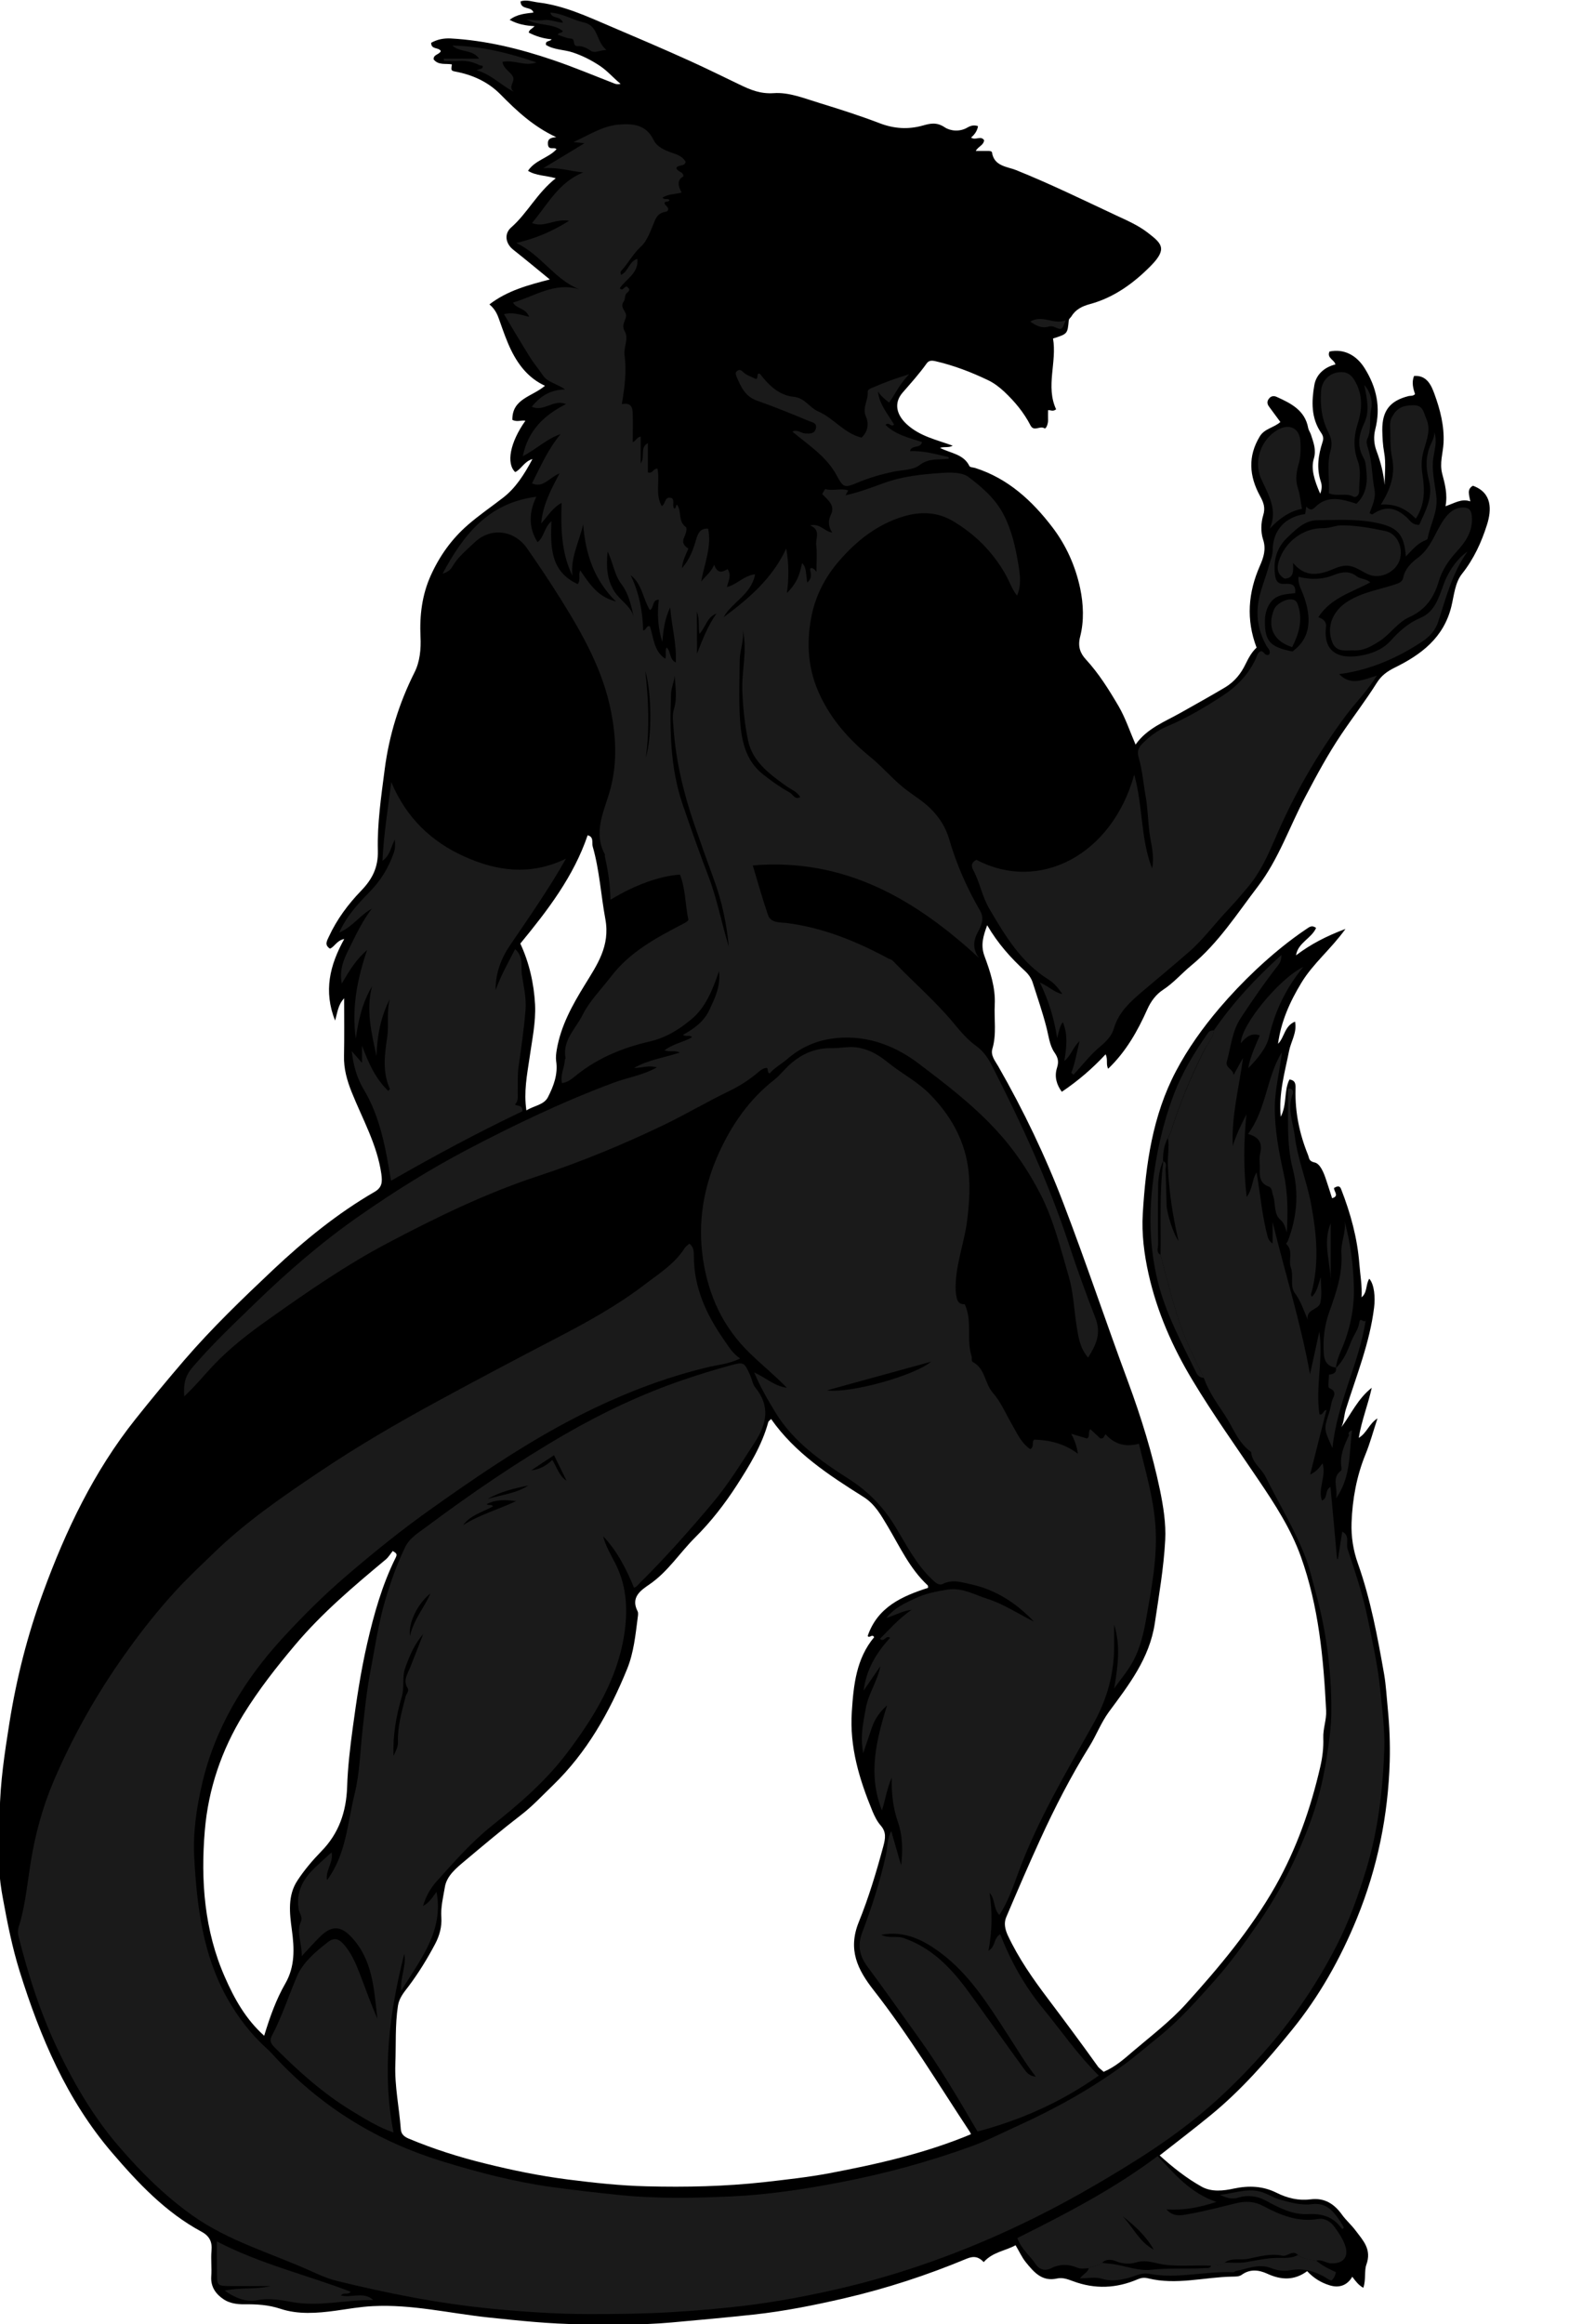 <?xml version="1.0" encoding="utf-8"?>
<!-- Generator: Adobe Illustrator 24.1.1, SVG Export Plug-In . SVG Version: 6.00 Build 0)  -->
<svg version="1.1" id="Layer_1" xmlns="http://www.w3.org/2000/svg" xmlns:xlink="http://www.w3.org/1999/xlink" x="0px" y="0px"
	 viewBox="0 0 126.56 187.38" style="enable-background:new 0 0 126.56 187.38;" xml:space="preserve">
<style type="text/css">
	.st0{fill:#1A1A1A;}
</style>
<path d="M89.02,167.03c0.93-0.39,1.67-1.05,2.39-1.67c1.45-1.23,2.97-2.39,4.25-3.8c2.67-2.95,5.22-5.99,7.21-9.48
	c1.72-3.04,2.85-6.27,3.63-9.65c0.17-0.75,0.27-1.54,0.24-2.31c-0.03-0.76,0.27-1.47,0.23-2.22c-0.21-4.21-0.6-8.4-2.04-12.41
	c-0.8-2.23-2.08-4.2-3.39-6.14c-1.8-2.67-3.68-5.3-5.34-8.06c-1.62-2.68-2.88-5.55-3.56-8.61c-0.35-1.57-0.56-3.22-0.46-4.84
	c0.24-3.98,0.79-7.91,2.68-11.49c0.96-1.82,2.15-3.48,3.49-5.06c0.93-1.09,1.92-2.13,2.96-3.11c1.28-1.2,2.63-2.32,4.09-3.3
	c0.25-0.17,0.44-0.31,0.76-0.07c-0.37,0.85-1.47,1.19-1.62,2.21c1.17-0.89,2.44-1.55,3.99-2.13c-1.17,1.63-2.61,2.78-3.55,4.33
	c-0.93,1.53-1.65,3.13-1.89,4.93c0.53-0.52,0.5-1.42,1.37-1.79c0.18,0.88-0.33,1.6-0.48,2.37c-0.34,1.72-0.85,3.41-0.67,5.3
	c0.52-1.01,0.24-2.08,0.7-3c0.54,0.06,0.5,0.47,0.49,0.84c-0.04,1.81,0.32,3.54,1,5.22c0.12,0.29,0.05,0.52,0.55,0.63
	c0.44,0.1,0.73,0.82,0.91,1.37c0.17,0.5,0.33,1.01,0.49,1.51c0.61-0.17,0.13-0.55,0.16-0.83c0.23-0.13,0.45-0.23,0.57,0.1
	c0.76,1.95,1.31,3.94,1.47,6.04c0.07,0.88,0.23,1.75,0.18,2.68c0.48-0.41,0.32-1.03,0.62-1.5c0.41,0.46,0.49,1.51,0.39,2.31
	c-0.35,2.86-1.43,5.51-2.28,8.22c-0.15,0.48-0.14,0.98-0.36,1.44c0.79-1.06,1.31-2.28,2.45-3.18c-0.31,1.4-0.82,2.64-1.05,4.04
	c0.66-0.39,0.81-1.12,1.51-1.57c-0.35,1.07-0.6,2.01-0.97,2.91c-0.72,1.77-1.05,3.61-1.12,5.5c-0.04,1.13,0.14,2.25,0.51,3.28
	c1.03,2.91,1.59,5.93,2.12,8.95c0.15,0.88,0.2,1.82,0.29,2.73c0.14,1.43,0.2,2.85,0.16,4.28c-0.13,4.37-0.99,8.6-2.65,12.66
	c-1.33,3.26-3.05,6.31-5.26,9.02c-1.99,2.45-4.07,4.83-6.54,6.85c-1.33,1.09-2.69,2.13-4.11,3.24c1.07,0.97,2.17,1.84,3.39,2.52
	c0.81,0.45,1.78,0.33,2.6,0.15c1.23-0.26,2.36-0.2,3.44,0.34c0.88,0.44,1.79,0.65,2.74,0.53c1.13-0.15,1.92,0.38,2.52,1.21
	c0.34,0.48,0.78,0.85,1.12,1.31c0.6,0.8,1.32,1.51,0.86,2.76c-0.17,0.48-0.02,1.22-0.24,1.85c-0.37-0.2-0.61-0.51-0.89-0.89
	c-0.41,0.7-1.06,0.93-1.83,0.69c-0.68-0.21-1.28-0.57-1.81-1.14c-1.04,0.77-2.11,0.72-3.23,0.2c-0.66-0.3-1.37-0.39-2.03,0.08
	c-0.24,0.18-0.54,0.15-0.79,0.16c-2.26,0.04-4.5,0.7-6.77,0.14c-0.32-0.08-0.56-0.05-0.84,0.07c-1.72,0.74-3.45,0.82-5.22,0.16
	c-0.41-0.15-0.84-0.32-1.29-0.22c-1.23,0.28-1.89-0.53-2.54-1.33c-0.31-0.39-0.52-0.86-0.81-1.35c-0.83,0.46-1.85,0.54-2.57,1.36
	c-0.39-0.41-0.77-0.53-1.39-0.27c-3.19,1.33-6.47,2.4-9.83,3.18c-2.42,0.56-4.86,1.05-7.34,1.32c-2.22,0.24-4.44,0.44-6.66,0.64
	c-2.43,0.22-4.85,0.16-7.27,0.14c-2.5-0.02-5-0.29-7.49-0.55c-3.09-0.33-6.14-1.07-9.29-0.91c-1.04,0.05-2.01,0.23-3.02,0.37
	c-1.48,0.2-3.02,0.32-4.45-0.16c-0.97-0.32-1.92-0.37-2.9-0.36c-0.58,0.01-1.18-0.08-1.64-0.38c-0.63-0.41-1.09-1-1.03-1.87
	c0.05-0.68-0.04-1.38,0.02-2.05c0.07-0.73-0.15-1.2-0.82-1.56c-2.89-1.56-5.09-3.9-7.2-6.36c-3.66-4.27-5.79-9.31-7.45-14.61
	c-0.6-1.93-0.99-3.89-1.35-5.86c-0.15-0.81-0.29-1.67-0.27-2.52c0.02-1.47-0.01-2.95,0.01-4.42c0.03-2.44,0.4-4.84,0.78-7.24
	c0.57-3.59,1.46-7.09,2.71-10.5c1.83-5.01,4.1-9.77,7.45-13.98c1.28-1.61,2.6-3.2,3.94-4.76c2.24-2.6,4.71-4.97,7.19-7.31
	c2.5-2.35,5.17-4.53,8.16-6.26c0.62-0.36,0.64-0.8,0.55-1.45c-0.34-2.37-1.52-4.42-2.39-6.59c-0.38-0.95-0.65-1.9-0.62-2.94
	c0.03-1.5,0.01-3,0.01-4.63c-0.5,0.54-0.53,1.12-0.73,1.8c-0.94-2.37-0.44-4.45,0.74-6.58c-0.61,0.12-0.77,0.62-1.15,0.78
	c-0.46-0.29-0.26-0.61-0.09-0.97c0.64-1.39,1.55-2.61,2.6-3.7c0.89-0.92,1.38-1.86,1.35-3.22c-0.06-2.19,0.27-4.38,0.55-6.56
	c0.36-2.76,1.16-5.34,2.41-7.83c0.43-0.85,0.53-1.88,0.48-2.87c-0.08-1.71,0.12-3.37,0.83-4.94c0.71-1.57,1.68-2.94,3.01-4.09
	c0.9-0.78,1.87-1.44,2.8-2.16c1.02-0.78,1.72-1.87,2.39-3.13c-0.67,0.19-0.9,0.82-1.39,1.05c-0.74-0.7-0.42-2.39,0.82-4.14
	c-0.34-0.07-0.66,0.13-1.05-0.07c-0.03-1.72,1.61-1.87,2.63-2.75c-1.28-0.59-2.11-1.61-2.73-2.87c-0.37-0.76-0.64-1.55-0.92-2.34
	c-0.16-0.47-0.33-0.93-0.83-1.35c1.44-1.11,3.12-1.56,4.87-2.01c-0.98-0.8-1.95-1.61-2.95-2.4c-0.63-0.5-0.75-1.29-0.16-1.8
	c1.31-1.15,2.07-2.76,3.59-3.96c-0.87-0.24-1.59-0.2-2.24-0.6c0.58-0.87,1.65-1.03,2.3-1.74c-0.18-0.21-0.64,0.12-0.69-0.38
	c-0.04-0.4,0.14-0.56,0.67-0.59c-1.85-0.86-3.2-2.13-4.51-3.46c-0.99-1-2.24-1.57-3.63-1.83c-0.35-0.07-0.35-0.09-0.28-0.58
	c-0.5-0.09-1.08,0.09-1.47-0.4c-0.03-0.41,0.44-0.37,0.58-0.67c-0.16-0.33-0.79-0.1-0.78-0.67c0.48-0.27,1.01-0.38,1.58-0.35
	c2.84,0.16,5.57,0.83,8.25,1.74c1.68,0.57,3.32,1.26,4.97,1.9c0.14,0.05,0.26,0.07,0.48,0.02c-0.61-0.5-1.07-1.06-1.7-1.47
	c-0.68-0.45-1.4-0.81-2.15-1.06c-0.71-0.24-1.52-0.2-2.17-0.61c-0.06-0.37,0.29-0.24,0.46-0.45c-0.68-0.06-1.28-0.25-1.85-0.54
	c0.03-0.24,0.25-0.29,0.47-0.52c-0.71-0.04-1.35-0.15-2.01-0.51c0.61-0.47,1.26-0.5,1.92-0.59c-0.15-0.53-1.03-0.17-1.04-0.9
	c0.49-0.16,0.95,0.03,1.44,0.09c2.07,0.25,3.92,1.12,5.8,1.92c2.16,0.92,4.32,1.84,6.46,2.81c1.34,0.61,2.66,1.26,3.99,1.9
	c0.87,0.42,1.66,0.75,2.73,0.68c1.24-0.09,2.49,0.43,3.71,0.8c1.63,0.5,3.26,1.02,4.85,1.63c1.16,0.44,2.29,0.51,3.47,0.18
	c0.6-0.17,1.11-0.29,1.76,0.14c0.44,0.3,1.21,0.39,1.82,0.03c0.29-0.17,0.56-0.23,0.87-0.12c-0.06,0.38-0.27,0.67-0.56,0.92
	c0.37,0.26,0.77-0.19,1.05,0.21c-0.03,0.42-0.49,0.51-0.67,0.87c0.34,0,0.64,0,0.95,0c0.13,0,0.34-0.01,0.36,0.13
	c0.17,1.11,1.23,1.13,1.93,1.41c2.74,1.1,5.4,2.4,8.07,3.65c0.88,0.41,1.77,0.79,2.55,1.39c1.12,0.87,1.63,1.28,0.27,2.67
	c-1.37,1.39-2.96,2.56-4.9,3.09c-0.64,0.17-1.18,0.43-1.53,1.02c-0.06,0.09-0.18,0.15-0.2,0.3c-0.1,1.09-0.1,1.09-1.27,1.46
	c0.33,1.91-0.61,3.86,0.25,5.71c-0.28,0.21-0.43,0.04-0.65,0.07c0,0.25-0.01,0.52,0,0.8c0.01,0.29-0.16,0.74-0.29,0.66
	c-0.37-0.24-0.85,0.31-1.13-0.24c-0.53-1.03-1.26-1.91-2.11-2.71c-0.4-0.37-0.81-0.69-1.31-0.93c-1.36-0.65-2.76-1.19-4.24-1.53
	c-0.31-0.07-0.54-0.07-0.72,0.19c-0.59,0.83-1.27,1.58-1.93,2.34c-0.74,0.85-0.49,1.8,0.34,2.56c1.06,0.97,2.39,1.24,3.7,1.72
	c-0.35,0.2-0.68,0.05-1.02,0.18c0.85,0.44,1.9,0.49,2.37,1.47c0.05,0.1,0.31,0.1,0.47,0.15c2.65,0.85,4.59,2.64,6.23,4.79
	c1.11,1.46,1.85,3.12,2.23,4.91c0.27,1.29,0.32,2.64,0,3.89c-0.21,0.8,0.01,1.35,0.45,1.83c1.06,1.15,1.88,2.47,2.66,3.8
	c0.55,0.95,0.9,2.02,1.36,3.08c0.91-1.31,2.35-1.84,3.64-2.57c1.2-0.68,2.4-1.34,3.59-2.05c0.76-0.46,1.27-1.1,1.64-1.87
	c0.24-0.49,0.49-0.96,0.89-1.33c-0.86-2.27-0.68-4.44,0.27-6.6c0.29-0.66,0.52-1.33,0.25-2.13c-0.19-0.59-0.17-1.33,0.01-1.92
	c0.2-0.64,0.03-1.06-0.26-1.59c-0.86-1.58-0.99-3.18-0.01-4.79c0.38-0.63,1.13-0.69,1.66-1.16c-0.31-0.41-0.6-0.82-0.9-1.22
	c-0.17-0.22-0.2-0.43-0.03-0.65c0.16-0.22,0.39-0.27,0.64-0.15c1.15,0.52,2.27,1.08,2.53,2.49c0.04,0.21,0.17,0.37,0.23,0.56
	c0.2,0.63,0.44,1.2,0.23,1.92c-0.24,0.8,0.01,1.69,0.51,2.83c0.15-0.33,0.15-0.7,0.05-0.98c-0.36-1.09-0.2-2.14,0.14-3.18
	c0.1-0.3,0.06-0.49-0.11-0.74c-0.82-1.19-0.78-2.54-0.55-3.86c0.15-0.85,0.81-1.44,1.7-1.66c-0.09-0.39-0.71-0.51-0.48-1.04
	c1.16-0.24,2.17,0.28,2.84,1.35c0.96,1.54,1.31,3.14,0.85,4.94c-0.13,0.52-0.12,1.12,0.1,1.71c0.33,0.88,0.57,1.8,0.66,2.76
	c0-0.88,0.12-1.77-0.04-2.62c-0.11-0.61-0.14-1.21-0.15-1.82c-0.01-1.55,0.62-2.35,2.12-2.73c0.16-0.04,0.34,0.02,0.52-0.15
	c-0.14-0.45-0.29-0.93-0.08-1.47c1.04-0.08,1.4,0.77,1.65,1.46c0.46,1.26,0.8,2.57,0.73,3.94c-0.04,0.83-0.34,1.61-0.1,2.51
	c0.21,0.79,0.44,1.64,0.26,2.59c0.73-0.24,1.28-0.64,2-0.39c-0.09-0.53-0.3-0.97,0.21-1.26c1.56,0.56,1.52,1.94,1.13,3.16
	c-0.45,1.42-1.06,2.74-2,3.93c-0.58,0.72-0.65,1.75-0.87,2.65c-0.62,2.52-2.44,3.88-4.58,4.93c-0.62,0.31-1.06,0.63-1.44,1.23
	c-0.89,1.42-1.92,2.75-2.86,4.15c-1.07,1.59-1.98,3.28-2.87,4.97c-1.29,2.43-2.18,5.09-3.86,7.29c-1.68,2.2-3.19,4.57-5.35,6.35
	c-0.78,0.64-1.44,1.42-2.3,1.98c-0.55,0.36-0.97,0.91-1.26,1.56c-0.78,1.75-1.72,3.42-3.16,4.8c-0.2-0.35,0-0.74-0.21-1.16
	c-1.06,1.14-2.21,2.13-3.53,3.02c-0.43-0.58-0.61-1.23-0.39-1.93c0.15-0.48,0.11-0.79-0.21-1.25c-0.4-0.58-0.47-1.39-0.66-2.09
	c-0.31-1.2-0.72-2.37-1.09-3.54c-0.11-0.34-0.33-0.66-0.61-0.92c-1.15-1.06-2.19-2.21-3.06-3.7c-0.33,0.9-0.54,1.61-0.22,2.48
	c0.46,1.25,0.9,2.55,0.83,3.92c-0.06,1.19,0.16,2.38-0.19,3.56c-0.16,0.53,0.22,0.98,0.47,1.41c2.04,3.56,3.81,7.25,5.27,11.08
	c1.82,4.75,3.43,9.58,5.2,14.35c1.06,2.87,1.96,5.77,2.58,8.75c0.27,1.32,0.49,2.69,0.42,4.02c-0.12,2.25-0.51,4.48-0.84,6.71
	c-0.43,2.84-2.1,4.97-3.71,7.15c-0.64,0.88-1.01,1.89-1.58,2.8c-1.49,2.4-2.78,4.91-3.95,7.47c-0.95,2.07-1.85,4.17-2.74,6.26
	c-0.21,0.49-0.1,0.98,0.12,1.47c0.86,1.84,2.02,3.5,3.23,5.1c1.38,1.83,2.74,3.66,4.07,5.52C88.68,166.75,88.86,166.87,89.02,167.03
	z M62.2,114.4c-0.1,0.11-0.21,0.17-0.23,0.25c-0.51,1.88-1.52,3.51-2.55,5.11c-0.97,1.5-2.08,2.93-3.34,4.18
	c-1.25,1.24-2.2,2.77-3.69,3.79c-0.7,0.48-1.54,1.04-0.96,2.17c0.07,0.14,0.03,0.34,0.01,0.51c-0.18,1.4-0.32,2.82-0.85,4.13
	c-1.42,3.49-3.25,6.74-5.99,9.39c-0.86,0.83-1.66,1.7-2.62,2.43c-1.52,1.17-2.99,2.41-4.47,3.65c-0.7,0.59-1.49,1.22-1.63,2.15
	c-0.13,0.79-0.34,1.59-0.28,2.42c0.05,0.75-0.15,1.48-0.5,2.14c-0.63,1.19-1.33,2.33-2.14,3.41c-0.36,0.47-0.76,0.93-0.86,1.57
	c-0.24,1.56-0.15,3.13-0.21,4.69c-0.07,1.78,0.31,3.51,0.44,5.26c0.03,0.37,0.22,0.59,0.65,0.77c1.99,0.83,4.03,1.48,6.11,1.99
	c2.21,0.55,4.44,1.01,6.72,1.3c2.12,0.27,4.24,0.5,6.36,0.55c3.16,0.08,6.32,0.01,9.49-0.34c1.74-0.2,3.5-0.39,5.21-0.71
	c3.9-0.74,7.77-1.61,11.45-3.15c-0.03-0.07-0.05-0.13-0.09-0.19c-2.53-3.83-4.91-7.78-7.75-11.41c-1.3-1.66-2.11-3.27-1.21-5.5
	c0.8-1.97,1.42-4.04,1.98-6.11c0.17-0.64,0.26-1.15-0.22-1.69c-0.28-0.32-0.48-0.73-0.65-1.13c-1.06-2.57-1.86-5.18-1.67-8.03
	c0.14-2.17,0.36-4.28,1.8-6.01c-0.16-0.31-0.38,0.13-0.52-0.1c0.8-2.33,2.76-3.2,4.87-3.88c-0.01-0.07,0.01-0.16-0.03-0.2
	c-1.44-1.34-2.24-3.1-3.22-4.75c-0.53-0.88-1.02-1.79-1.96-2.38C66.87,118.93,64.13,117.15,62.2,114.4z M21.31,164.12
	c0.46-1.51,0.96-2.92,1.71-4.22c0.78-1.36,0.73-2.81,0.52-4.33c-0.18-1.33-0.35-2.75,0.45-3.96c0.55-0.84,1.22-1.63,1.92-2.35
	c1.43-1.45,2.02-3.2,2.09-5.19c0.05-1.59,0.24-3.18,0.45-4.74c0.31-2.29,0.65-4.58,1.17-6.84c0.55-2.39,1.21-4.73,2.3-6.92
	c0.14-0.29,0.05-0.35-0.24-0.53c-0.18,0.22-0.34,0.5-0.57,0.69c-2.58,2.15-5.14,4.31-7.32,6.9c-1.5,1.78-2.92,3.59-4.15,5.58
	c-1.78,2.89-2.84,6.04-3.12,9.37c-0.34,4.03-0.04,8.07,1.63,11.84C18.9,161.13,19.82,162.79,21.31,164.12z M42.46,89.52
	c0.63-0.39,1.42-0.44,1.74-1.07c0.46-0.9,0.82-1.85,0.66-2.91c-0.04-0.3,0-0.62,0.05-0.92c0.33-1.92,1.25-3.58,2.26-5.22
	c0.98-1.6,2.06-3.12,1.66-5.3c-0.36-1.94-0.47-3.94-1.02-5.85c-0.09-0.3,0.12-0.78-0.41-0.91c-1.13,3.32-3.21,6.03-5.43,8.73
	c0.72,1.54,1.1,3.23,1.19,4.92c0.07,1.43-0.25,2.88-0.45,4.32C42.51,86.67,42.24,88.02,42.46,89.52z"/>
<path class="st0" d="M97.92,83.06c1.52-2.21,3.33-4.16,5.44-6.07c0,0.4-0.09,0.6-0.24,0.8c-1.08,1.38-2.07,2.81-3.03,4.27
	c-0.71,1.07-0.8,2.33-1.13,3.52c-0.14,0.52,0.54,0.62,0.54,1.09c0.26-0.46,0.51-0.93,0.77-1.39c-0.32,2.37-0.95,4.69-0.83,7.11
	c0.27-0.88,0.66-1.71,1.1-2.55c-0.22,2.17-0.25,4.32,0.02,6.66c0.52-0.71,0.42-1.42,0.8-1.98c0.31,1.78,0.44,3.52,0.9,5.21
	c0.06,0.2,0.16,0.36,0.39,0.53c0-0.61,0-1.18,0-1.74c1,4.09,2.27,8.1,3.02,12.27c0.25-1.15,0.5-2.3,0.75-3.44
	c0.33,2.23-0.32,4.45,0.01,6.67c0.31,0.11,0.27-0.32,0.57-0.35c-0.44,1.72-0.87,3.4-1.32,5.21c0.51-0.25,0.73-0.54,1-0.91
	c0.32,1.04-0.39,2.01-0.05,3c0.5-0.17,0.21-0.86,0.69-1.09c0.18,1.94,0.36,3.87,0.53,5.8c0.02,0,0.05,0.01,0.07,0.01
	c0.12-0.73,0.23-1.46,0.35-2.21c0.65,0.33,0.28,0.94,0.43,1.4c0.62,1.87,1.25,3.74,1.64,5.68c0.37,1.84,0.79,3.67,0.98,5.55
	c0.16,1.65,0.4,3.32,0.34,4.96c-0.12,3.26-0.5,6.5-1.46,9.66c-0.65,2.12-1.39,4.2-2.41,6.17c-1.5,2.91-3.3,5.61-5.45,8.1
	c-1.28,1.48-2.63,2.88-4.06,4.19c-2.03,1.86-4.28,3.49-6.62,4.96c-2.99,1.88-6.05,3.63-9.24,5.15c-4.67,2.23-9.52,3.99-14.55,5.17
	c-2.61,0.61-5.26,1.11-7.92,1.43c-1.94,0.23-3.91,0.39-5.88,0.51c-2.18,0.13-4.36,0.15-6.54,0.15c-2.62,0-5.23-0.18-7.84-0.43
	c-4.25-0.41-8.44-1.24-12.58-2.26c-0.71-0.18-1.39-0.49-2.06-0.79c-3.2-1.44-6.61-2.4-9.53-4.47c-2.21-1.57-4.09-3.44-5.85-5.47
	c-2.03-2.33-3.59-4.96-4.92-7.72c-1.45-2.99-2.46-6.15-3.27-9.37c-0.12-0.49,0.1-0.88,0.2-1.28c0.38-1.47,0.54-2.97,0.77-4.46
	c0.36-2.33,0.97-4.59,1.89-6.75c1.54-3.59,3.45-6.98,5.72-10.17c1.29-1.82,2.66-3.56,4.18-5.21c0.94-1.02,1.95-1.96,2.95-2.93
	c2.58-2.51,5.52-4.54,8.49-6.53c3.09-2.08,6.31-3.96,9.59-5.74c3.16-1.72,6.34-3.4,9.53-5.06c2.47-1.28,4.93-2.63,7.15-4.32
	c1.16-0.89,2.46-1.69,3.28-2.98c0.09-0.14,0.24-0.23,0.38-0.36c0.35,0.28,0.36,0.63,0.36,0.99c-0.01,2.56,1.02,4.76,2.45,6.8
	c0.34,0.49,0.65,1.04,1.28,1.47c-0.92,0.46-1.85,0.51-2.72,0.73c-4.24,1.03-8.22,2.72-12.02,4.81c-3.5,1.93-6.8,4.19-10.06,6.5
	c-2.4,1.69-4.68,3.53-6.91,5.44c-1.85,1.58-3.57,3.29-5.21,5.08c-3.08,3.36-5.42,7.21-6.47,11.69c-0.46,1.97-0.76,4-0.64,6.04
	c0.22,3.91,0.69,7.78,2.66,11.29c0.86,1.53,1.91,2.9,3.22,4.08c0.32,0.29,0.6,0.62,0.89,0.93c3.68,3.87,8.09,6.55,13.18,8.12
	c2.92,0.9,5.86,1.67,8.9,2.09c1.81,0.25,3.61,0.45,5.43,0.64c3.04,0.31,6.09,0.25,9.11,0.11c2.88-0.13,5.75-0.57,8.6-1.11
	c3.67-0.7,7.24-1.67,10.74-2.94c1.26-0.46,2.46-1.08,3.68-1.63c3.03-1.38,5.93-2.98,8.61-4.95c0.98-0.72,1.89-1.52,2.84-2.28
	c1.63-1.32,3.02-2.89,4.41-4.45c1.3-1.45,2.43-3.04,3.55-4.65c1.72-2.48,3.06-5.14,4.12-7.94c0.65-1.72,1.11-3.51,1.39-5.34
	c0.2-1.27,0.38-2.55,0.39-3.83c0.01-3.32-0.42-6.59-1.32-9.79c-0.23-0.8-0.4-1.62-0.69-2.41c-0.87-2.34-2.19-4.46-3.29-6.68
	c-0.34-0.69-1.11-1.15-1.17-2.01c-1.06-0.74-1.45-1.97-2.13-2.99c-0.63-0.94-1.29-1.88-1.68-2.96c-0.42-0.9-0.86-1.79-1.26-2.69
	c-1.03-2.32-1.56-4.8-2.24-7.23c0.04-2.54-0.1-5.08,0.23-7.61l-0.03,0.03c0.37,0.14,0.2,0.46,0.21,0.7
	c0.04,0.94,0.05,1.88,0.08,2.83c0.02,0.72,0.59,2.44,0.96,2.89c-0.48-2.05-0.78-4.05-0.86-6.11c-0.03-0.73,0.13-1.44,0.01-2.16
	c0.08-0.18,0.19-0.36,0.25-0.55c0.71-2.24,1.6-4.4,2.66-6.49C97.39,84.15,97.85,83.7,97.92,83.06z"/>
<path class="st0" d="M77.82,105.15c0.64,1.39,0.11,2.84,0.55,4.18c0.05,0.15-0.04,0.4,0.11,0.48c1,0.53,0.94,1.72,1.6,2.47
	c0.67,0.76,1.05,1.71,1.56,2.58c0.41,0.71,0.75,1.49,1.46,1.97c0.37-0.21,0.08-0.56,0.32-0.77c1.2,0.04,2.39,0.29,3.53,1.14
	c-0.11-0.69-0.28-1.1-0.54-1.61c0.47,0.14,0.87,0.26,1.27,0.38c0.28-0.16,0.05-0.51,0.27-0.75c0.29,0.27,0.56,0.52,0.8,0.74
	c0.3,0.06,0.29-0.19,0.43-0.33c0.71,0.8,1.61,1.06,2.69,0.76c0.52,2.19,1.15,4.27,1.32,6.47c0.21,2.65-0.31,5.21-0.76,7.78
	c-0.57,3.25-1.48,3.96-2.56,5.48c0.31-1.78,0.53-3.46,0-5.14c0,0.58,0,1.15,0,1.73c0,2.23-0.57,4.29-1.67,6.25
	c-2.18,3.89-4.47,7.72-6.03,11.93c-0.43,1.17-0.84,2.4-1.56,3.5c-0.5-0.53-0.31-1.27-0.79-1.79c0.23,1.53,0.22,3.06-0.09,4.67
	c0.6-0.35,0.38-0.98,0.95-1.34c0.83,2.15,1.96,4.18,3.45,5.99c1.48,1.8,2.8,3.74,4.5,5.41c-2.98,2.11-6.23,3.57-9.78,4.51
	c-1.49-2.55-3.01-5.15-4.77-7.59c-1.37-1.91-2.72-3.83-4.12-5.72c-0.64-0.86-0.8-1.71-0.41-2.74c0.77-2.03,1.44-4.11,1.91-6.24
	c0.14-0.64,0.09-1.32,0.43-1.93c0.27,0.93,0.53,1.85,0.8,2.77c0.13-1.19,0.14-2.33-0.26-3.49c-0.4-1.14-0.53-2.36-0.5-3.59
	c-0.38,0.85-0.51,1.77-0.79,2.64c-1.15-2.88-0.46-5.66,0.41-8.46c-0.57,0.5-0.97,1.07-1.21,1.75c-0.24,0.69-0.46,1.38-0.71,2.1
	c-0.23-1.22-0.08-2.08,0.21-3.64c0.22-1.2,0.95-2.18,1.17-3.37c-0.45,0.66-0.9,1.31-1.35,1.97c0.21-1.68,1.01-3.04,2.14-4.26
	c-0.35-0.26-0.47,0.4-0.82,0.08c0.77-0.77,1.48-1.59,2.55-2.34c-0.8,0.1-1.3,0.45-2.03,0.65c0.7-0.86,1.54-1.2,2.34-1.58
	c0.82-0.39,1.72-0.56,2.61-0.7c1.15-0.18,2.16,0.42,3.21,0.75c1.33,0.43,2.49,1.22,3.74,1.83c-1.41-1.48-3.06-2.56-5.06-3
	c-0.74-0.16-1.49-0.43-2.28-0.04c-0.34,0.17-0.62-0.12-0.88-0.36c-1.27-1.2-2.05-2.75-2.94-4.22c-0.96-1.59-2.17-2.85-3.76-3.87
	c-2.27-1.45-4.5-3.01-5.95-5.4c-0.6-0.99-1.19-1.99-1.69-3.19c0.93,0.41,1.62,1.1,2.63,1.23c-1-1.03-2.05-1.87-3.01-2.81
	c-2.12-2.06-3.3-4.57-3.75-7.53c-0.46-3.06,0.06-5.93,1.31-8.66c1.03-2.24,2.42-4.25,4.41-5.81c0.53-0.41,0.95-1.01,1.51-1.45
	c0.94-0.76,1.96-1.14,3.16-1.12c0.59,0.01,1.19-0.12,1.78-0.08c1.04,0.08,1.9,0.55,2.71,1.21c1.11,0.91,2.41,1.55,3.44,2.61
	c1.59,1.62,2.68,3.51,3.03,5.7c0.23,1.42,0.14,2.92-0.04,4.39c-0.23,1.94-1.02,3.78-0.93,5.77
	C77.16,104.71,77.2,105.16,77.82,105.15z M83.55,167.42c-0.88-1.14-1.54-2.28-2.26-3.38c-1.56-2.4-3.06-4.84-5.4-6.59
	c-1.39-1.04-2.9-1.82-4.81-1.47c0.62,0.32,1.23,0.06,1.83,0.27c2.31,0.81,3.86,2.47,5.24,4.36c1.5,2.06,2.96,4.14,4.46,6.2
	C82.8,167.06,83,167.37,83.55,167.42z M66.7,112.09c1.88,0.26,7.03-1.17,8.4-2.31C72.3,110.55,69.5,111.32,66.7,112.09z"/>
<path class="st0" d="M78.97,77.23c-5.15-4.74-10.84-8.08-18.25-7.46c0.41,1.36,0.78,2.69,1.23,4c0.23,0.66,0.99,0.58,1.48,0.64
	c2.95,0.37,5.64,1.47,8.22,2.86c0.12,0.06,0.27,0.09,0.36,0.18c1.65,1.73,3.48,3.28,5,5.14c0.52,0.63,1.08,1.27,1.74,1.74
	c0.58,0.42,0.94,0.96,1.24,1.54c2.4,4.69,4.6,9.47,6.25,14.5c0.65,1.97,1.36,3.93,2.11,5.86c0.5,1.28,0.07,2.18-0.58,3.22
	c-0.67-0.77-0.79-1.69-0.93-2.56c-0.21-1.33-0.25-2.68-0.63-3.98c-0.66-2.25-1.21-4.54-2.28-6.63c-0.97-1.89-2.15-3.64-3.61-5.21
	c-1.88-2.03-4.07-3.7-6.25-5.35c-2.07-1.56-4.5-2.39-7.14-1.96c-1.25,0.2-2.46,0.77-3.44,1.63c-0.46,0.4-1.01,0.68-1.41,1.15
	c-0.22-0.09-0.09-0.32-0.22-0.45c-0.26,0.01-0.46,0.15-0.66,0.32c-0.72,0.62-1.51,1.13-2.36,1.54c-1.79,0.86-3.5,1.88-5.29,2.74
	c-3.29,1.58-6.67,2.98-10.14,4.12c-4.23,1.39-8.21,3.33-12.13,5.4c-3.36,1.77-6.48,3.93-9.58,6.13c-1.63,1.15-3.19,2.35-4.55,3.8
	c-0.72,0.77-1.38,1.58-2.29,2.44c-0.06-0.98,0.05-1.63,0.67-2.35c1.56-1.83,3.3-3.47,5.01-5.13c2.62-2.54,5.37-4.93,8.38-7.03
	c2.82-1.97,5.73-3.79,8.77-5.39c3.83-2.01,7.74-3.88,11.8-5.39c1.14-0.43,2.38-0.6,3.49-1.24c-0.65-0.19-1.23,0.05-1.84,0.05
	c1.14-0.66,2.44-0.83,3.69-1.24c-0.38-0.21-0.77-0.02-1.23-0.18c0.7-0.54,1.53-0.65,2.22-1.06c-0.18-0.23-0.49,0-0.73-0.19
	c0.91-0.5,1.72-1.09,2.16-2.07c0.41-0.9,0.88-1.78,0.75-3.06c-0.55,1.59-1.1,2.94-2.25,3.89c-1,0.83-2.05,1.48-3.4,1.79
	c-2.05,0.47-4.02,1.27-5.73,2.6c-0.38,0.3-0.75,0.67-1.29,0.74c-0.15-0.68,0.21-1.27,0.24-1.91c0-0.03,0.05-0.06,0.05-0.09
	c-0.28-1.44,0.82-2.38,1.37-3.49c0.56-1.13,1.5-2.06,2.28-3.08c1.54-2.02,3.66-3.14,5.81-4.26c0.15-0.08,0.31-0.14,0.45-0.32
	c-0.26-1.19-0.22-2.47-0.68-3.66c-1.64,0.11-3.66,0.84-5.61,2.03c-0.02-1.21-0.19-2.35-0.45-3.48c-0.02-0.07,0.02-0.15-0.01-0.2
	c-0.91-1.7-0.12-3.32,0.35-4.88c0.67-2.22,0.59-4.4,0.16-6.61c-0.64-3.28-2.23-6.13-3.98-8.94c-0.89-1.43-1.82-2.82-2.78-4.2
	c-1.03-1.5-2.94-1.75-4.25-0.5c-0.63,0.61-1.34,1.16-1.79,1.95c-0.12,0.21-0.32,0.43-0.79,0.57c1.71-3.2,3.74-5.72,7.56-6.2
	c-0.57,1.18-0.67,2.44,0.1,3.66c0.52-0.38,0.52-1.17,1.12-1.69c-0.08,2.08-0.09,4.06,2.12,5.07c0.27-0.36,0.02-0.76,0.21-1.1
	c1.08,1.63,1.66,2.15,2.88,2.51c-1.8-1.77-2.47-3.89-2.65-6.23c-0.31,1.39-1.03,2.67-0.87,4.14c-0.89-1.82-0.94-3.79-0.87-5.87
	c-0.75,0.41-1.09,1.05-1.65,1.66c0.14-1.5,0.77-2.68,1.48-4.03c-0.84,0.34-1.31,1.2-2.22,0.8c0.69-1.35,1.29-2.76,2.31-3.97
	c-1.1,0.36-1.93,1.2-3.05,1.78c0.42-2.08,1.72-3.31,3.48-4.2c-1.01-0.43-1.77,0.66-2.76,0.21c0.67-0.81,1.44-1.37,2.69-1.39
	c-0.67-0.48-1.4-0.56-1.8-1.15c-0.33-0.5-0.73-0.96-1.05-1.48c-0.71-1.13-1.38-2.29-2.08-3.44c0.67-0.18,1.29,0.03,2.03,0.21
	c-0.28-0.73-1.01-0.61-1.3-1.15c1.76-0.5,3.34-1.68,5.36-1.06c-2.01-0.79-3.04-2.75-5.09-3.74c1.59-0.38,2.86-0.92,4.26-1.79
	c-1.16-0.2-2.03,0.59-3,0.18c1.26-1.48,2.15-3.29,4.14-4.08c-1.03-0.09-2-0.43-3.23-0.34c1.19-0.72,2.21-1.33,3.32-2.01
	c-0.37-0.04-0.63-0.07-0.89-0.1c1.2-0.52,2.3-1.28,3.61-1.4c1.15-0.1,2.25-0.04,2.87,1.25c0.26,0.54,0.88,0.81,1.45,1.01
	c0.46,0.15,0.89,0.31,1.13,0.74c-0.1,0.41-0.57,0.19-0.75,0.48c0.05,0.34,0.56,0.27,0.57,0.69c-0.54,0.3-0.44,0.77-0.15,1.3
	c-0.53,0.16-1.08,0.11-1.53,0.41c0.13,0.23,0.4,0.02,0.55,0.19c-0.05,0.22-0.31,0.06-0.4,0.23c0,0.23,0.36,0.3,0.29,0.58
	c-0.04,0.11-0.13,0.13-0.23,0.15c-0.42,0.08-0.65,0.27-0.84,0.71c-0.31,0.73-0.59,1.61-1.11,2.08c-0.65,0.59-1.01,1.33-1.58,1.94
	c-0.08,0.08-0.11,0.16-0.03,0.35c0.59-0.27,0.64-1.09,1.31-1.29c0.13,1.15-0.91,1.62-1.42,2.37c0.3,0.33,0.41-0.35,0.66-0.06
	c0.2,0.16,0.08,0.31-0.05,0.41c-0.26,0.19-0.12,0.51-0.3,0.74c-0.34,0.45,0.26,0.79,0.2,1.17c-0.07,0.41-0.39,0.72-0.1,1.22
	c0.34,0.6-0.12,1.27-0.02,1.94c0.18,1.29,0,2.6-0.22,3.92c0.79-0.15,0.87,0.31,0.88,0.8c0.02,0.74,0,1.49,0,2.27
	c0.28-0.13,0.34-0.41,0.64-0.45c0,0.69,0,1.37,0,2.17c0.38-0.57-0.09-1.28,0.58-1.65c0,0.81,0,1.59,0,2.36
	c0.38,0.15,0.43-0.32,0.77-0.3c0.22,0.99-0.2,2.07,0.35,3.02c0.32-0.14,0.21-0.87,0.83-0.63c0.23,0.24-0.02,0.58,0.18,0.83
	c0.19-0.04,0.08-0.25,0.22-0.31c0.4,0.52,0.06,1.32,0.7,1.79c0.15,0.11,0.01,0.56-0.13,0.86c-0.18,0.39-0.02,0.65,0.35,0.89
	c-0.23,0.5-0.47,1-0.52,1.57c0.62-0.68,0.91-1.5,1.16-2.36c0.13-0.44,0.32-0.86,0.95-0.82c0.3,1.45-0.29,2.78-0.56,4.26
	c0.39-0.47,0.79-0.75,1.05-1.35c0.26,0.75,0.67,0.6,1.08,0.35c0.34,0.48,0.07,0.92-0.05,1.45c0.84-0.22,1.37-0.93,2.27-1.03
	c-0.31,1.65-1.86,2.23-2.54,3.46c2.03-1.5,3.94-3.13,5.05-5.54c0.22,1.24,0.22,2.42,0.05,3.6c0.74-0.75,1-1.31,1.23-2.43
	c0.27,0.32,0.27,0.32,0.41,1.58c0.32-0.27,0.35-0.55,0.25-0.97c-0.07-0.3,0.23-0.28,0.5,0.1c0-0.82,0.06-1.5-0.02-2.17
	c-0.06-0.54,0.39-1.21-0.49-1.57c0.77-0.19,1.1,0.45,1.78,0.58c-0.33-0.51-0.34-0.96-0.1-1.46c0.36-0.76-0.27-1.18-0.71-1.65
	c0.09-0.14,0.22-0.41,0.26-0.4c0.61,0.18,1.24-0.1,1.84,0.11c-0.06,0.1-0.11,0.21-0.21,0.39c1.09-0.24,2.08-0.62,3.07-0.98
	c1.5-0.55,3.08-0.71,4.64-0.82c0.7-0.05,1.66-0.07,2.18,0.31c1.08,0.81,2.15,1.72,2.82,2.98c0.69,1.3,0.99,2.68,1.23,4.12
	c0.14,0.85,0.24,1.66-0.11,2.48c-0.42-0.52-0.62-1.17-0.95-1.74c-1.03-1.81-2.46-3.23-4.24-4.28c-1.25-0.73-2.58-0.78-3.99-0.36
	c-2.12,0.65-3.77,1.96-5.17,3.58c-1.13,1.3-1.92,2.81-2.25,4.55c-0.42,2.19-0.24,4.32,0.72,6.32c0.94,1.98,2.37,3.58,4.07,4.96
	c0.95,0.77,1.73,1.72,2.7,2.49c0.68,0.55,1.45,0.98,2.09,1.61c0.73,0.71,1.25,1.51,1.53,2.46c0.59,2.04,1.44,3.97,2.5,5.8
	c0.36,0.61,0.13,1.14-0.11,1.62C78.51,75.78,78.41,76.47,78.97,77.23z M58.79,76.33c-0.18-1.86-0.56-3.69-1.21-5.44
	c-0.54-1.47-1.07-2.96-1.58-4.44c-0.86-2.5-1.48-5.08-1.67-7.74c-0.04-0.51-0.12-1.06,0.03-1.53c0.28-0.92,0.11-1.82,0.06-2.73
	c-0.03,0.5-0.27,0.98-0.29,1.46c-0.11,3.02-0.06,6.02,0.93,8.93c0.67,1.96,1.36,3.92,2.1,5.85C57.86,72.52,58.21,74.46,58.79,76.33z
	 M53.14,48.35c-0.57,0.01-0.35,0.63-0.72,0.84c-0.57-0.95-0.63-2.12-1.55-2.82c0.68,1.41,0.97,2.9,1.01,4.45
	c0.26,0,0.24-0.42,0.54-0.33c0.31,0.92,0.31,1.99,1.24,2.62c0.12-0.3-0.05-0.64,0.11-0.91c0.37,0.31,0.18,0.92,0.74,1.21
	c0.08-1.51-0.33-2.89-0.45-4.44c-0.45,0.93-0.54,1.79-0.64,2.78C53.05,50.54,53.01,49.46,53.14,48.35z M59.91,50.79
	c0.13,0.83-0.23,1.6-0.24,2.41c-0.02,1.54-0.08,3.09,0.01,4.62c0.1,1.72,0.38,3.44,1.87,4.61c0.68,0.54,1.4,1.05,2.16,1.47
	c0.24,0.13,0.41,0.61,0.84,0.36c-0.28-0.47-0.79-0.63-1.19-0.93c-1.32-0.96-2.66-1.93-3.02-3.64c-0.27-1.28-0.4-2.6-0.46-3.91
	C59.8,54.12,60.31,52.47,59.91,50.79z M51.11,49.69c-0.22-0.95-0.41-1.85-1-2.62c-0.56-0.73-0.64-1.69-1.1-2.6
	c-0.11,1.18-0.07,2.18,0.51,3.15C49.98,48.39,50.84,48.81,51.11,49.69z M52.09,61.08c0.51-1.62,0.49-5.23-0.04-6.99
	C52.31,56.41,52.42,58.73,52.09,61.08z M56.22,52.7c0.49-1.26,0.91-2.3,1.57-3.23c-0.77,0.27-0.86,1.1-1.37,1.63
	c-0.12-0.56,0.05-1.08-0.21-1.79C56.22,50.51,56.22,51.48,56.22,52.7z"/>
<path class="st0" d="M34.12,153.66c0.59-0.32,0.81-0.79,1.09-1.14c0.6,3.15-1.28,5.41-2.85,7.98c-0.09-1.13,0.44-2.03,0.25-2.98
	c-1.2,4.72-1.82,9.47-0.87,14.4c-1.2-0.41-2.26-1.07-3.33-1.72c-2.32-1.4-4.32-3.2-6.23-5.11c-0.36-0.36-0.46-0.59-0.23-1.01
	c0.8-1.52,1.32-3.15,1.99-4.72c0.49-1.16,1.53-2.03,2.55-2.82c0.4-0.3,0.76-0.29,1.16,0.13c0.67,0.71,1.03,1.58,1.37,2.45
	c0.47,1.21,0.89,2.43,1.42,3.62c-0.28-2.36-0.35-4.78-2.16-6.64c-0.84-0.87-1.57-0.84-2.45,0.02c-0.46,0.45-0.88,0.93-1.49,1.58
	c0.02-1.12-0.47-1.92-0.06-2.8c0.15-0.33-0.13-0.65-0.19-0.98c-0.22-1.33,0.31-2.37,1.23-3.27c0.46-0.45,0.94-0.87,1.42-1.31
	c0.2,0.75-0.52,1.47-0.36,2.23c1.54-2.05,1.64-4.58,2.23-6.97c0.41-1.68,0.44-3.41,0.63-5.11c0.18-1.61,0.34-3.22,0.65-4.81
	c0.36-1.91,0.64-3.83,1.19-5.7c0.43-1.45,0.93-2.86,1.59-4.23c0.38-0.79,1.11-1.19,1.74-1.67c3.61-2.69,7.33-5.23,11.22-7.48
	c3.02-1.74,6.18-3.23,9.5-4.36c1.24-0.42,2.48-0.81,3.74-1.15c1.13-0.3,1.15-0.3,1.64,0.78c0.15,0.33,0.2,0.74,0.43,1.01
	c1.2,1.49,0.91,2.91-0.05,4.39c-1.1,1.69-2.14,3.4-3.46,4.96c-1.86,2.21-3.78,4.37-5.83,6.4c-0.14,0.14-0.26,0.32-0.46,0.37
	c-0.62-1.51-1.35-2.95-2.49-4.15c0.21,0.84,0.68,1.57,1.05,2.33c0.9,1.84,0.94,3.79,0.64,5.68c-0.57,3.55-2.42,6.57-4.56,9.41
	c-1.72,2.29-3.87,4.14-6.09,5.91c-1.68,1.34-3.09,2.96-4.52,4.55C34.73,152.24,34.37,152.84,34.12,153.66z M34.14,131.73
	c-0.7,0.81-1.1,1.74-1.45,2.72c-0.28,0.77-0.05,1.56-0.28,2.34c-0.46,1.55-0.73,3.14-0.67,4.77c0.16-0.36,0.37-0.69,0.36-1.12
	c-0.04-1.26,0.31-2.46,0.62-3.67c0.06-0.22,0.3-0.45,0.16-0.67c-0.4-0.65,0.01-1.16,0.22-1.71C33.45,133.5,33.8,132.62,34.14,131.73
	z M37.35,122.96c1.33-0.85,2.86-1.27,4.28-1.94c-0.82-0.11-1.61-0.15-2.37,0.24c0.16,0.16,0.42-0.03,0.5,0.19
	C38.91,121.91,37.96,122.14,37.35,122.96z M34.72,128.46c-1.03,0.82-1.8,2.38-1.65,3.43C33.39,130.5,34.25,129.58,34.72,128.46z
	 M42.85,118.54c0.68-0.07,1.23-0.39,1.7-0.84c0.38,0.6,0.53,1.27,1.15,1.68c-0.32-0.66-0.64-1.31-1.01-2.06
	C44.01,117.76,43.43,118.15,42.85,118.54z M42.62,119.76c-1.14,0.23-2.28,0.5-3.29,1.09C40.43,120.51,41.62,120.41,42.62,119.76z"/>
<path class="st0" d="M86.41,86.49c0.31-0.77,0.43-1.58,0.67-2.56c-0.56,0.54-0.7,1.19-1.23,1.61c0.18-1.1,0.31-2.12-0.12-3.13
	c-0.27,0.34-0.31,0.77-0.46,1.28c-0.24-1.59-0.67-2.99-1.39-4.48c0.71,0.3,1.15,0.8,1.81,0.93c-0.31-0.45-0.63-0.87-1.1-1.16
	c-2.22-1.38-3.5-3.52-4.78-5.7c-0.59-1-0.77-2.14-1.31-3.14c-0.21-0.39-0.1-0.64,0.27-0.82c5.06,2.66,10.93-0.38,12.72-6.87
	c0.72,2.58,0.5,5.15,1.44,7.56c0.22-1.04-0.1-2.01-0.22-2.95c-0.11-0.93-0.13-1.88-0.29-2.81c-0.19-1.05-0.27-2.14-0.57-3.17
	c-0.15-0.52-0.02-0.82,0.33-1.16c0.56-0.56,1.17-1.02,1.89-1.33c1.58-0.66,3.05-1.52,4.49-2.46c1.19-0.77,2.14-1.73,2.74-3.04
	c0.09-0.2,0.12-0.48,0.41-0.59c0.24-0.03,0.32,0.44,0.66,0.27c0.17-0.3-0.1-0.5-0.22-0.71c-0.67-1.22-0.89-2.48-0.58-3.87
	c0.2-0.89,0.55-1.72,0.79-2.59c0.11-0.42,0.3-0.81,0.3-1.27c0.01-1.58,1.02-2.67,2.62-2.89c0.03-0.19,0.06-0.39,0.09-0.6
	c0.22,0.22,0.4,0.37,0.71,0.05c0.97-0.98,2.09-0.68,3.33-0.28c0.72-0.65,0.92-1.58,0.81-2.57c-0.04-0.35-0.04-0.79-0.21-1.08
	c-0.58-1-0.41-1.91,0.05-2.89c0.43-0.92,0.21-1.91-0.01-3.03c0.58,0.66,0.67,1.44,0.55,1.95c-0.18,0.8,0.06,1.63-0.31,2.4
	c-0.11,0.22-0.02,0.52,0.07,0.79c0.33,1.07,0.3,2.19,0.51,3.28c0.13,0.68-0.17,1.3-0.4,1.91c0.12,0.06,0.2,0.12,0.23,0.1
	c1.02-0.7,1.85-0.61,2.81,0.28c0.24,0.22,0.4,0.58,0.97,0.56c0.49-1.11,1.15-2.2,0.78-3.6c-0.25-0.94-0.28-1.9,0.13-2.84
	c0.14-0.32,0.32-0.63,0.31-1.01c0.24,0.71,0.02,1.36-0.08,2.03c-0.16,1.06,0.13,2.1,0.24,3.14c0.14,1.24-0.5,2.25-0.7,3.38
	c-0.01,0.07-0.14,0.13-0.23,0.17c-0.65,0.26-1.05,0.81-1.53,1.28c-0.14-1.87-0.71-2.4-2.57-2.75c-1.53-0.29-3.06-0.18-4.59-0.17
	c-1,0.01-1.72,0.75-2.39,1.39c-0.83,0.77-1.15,1.78-1.01,2.95c0.06,0.55,0.22,0.83,0.8,0.79c0.48-0.03,0.92,0.02,0.83,0.75
	c-0.71,0.09-1.49,0.07-1.99,0.76c-0.35,0.49-0.46,1.03-0.45,1.62c0.02,1.51,0.46,1.98,2.22,2.32c1.57-1.13,1.53-2.81,0.88-4.57
	c-0.17-0.45-0.45-0.89-0.39-1.45c1.02,0.26,1.96,0.22,2.9-0.16c0.58-0.23,1.2-0.34,1.78,0.11c0.32,0.25,0.78,0.19,1.11,0.5
	c-1.47,0.8-3.18,1.24-4.19,2.81c0.38,0.13,0.67,0.35,0.62,0.78c-0.27,2.24,1.31,2.68,3.16,2.24c0.78-0.18,1.52-0.52,2.09-1.16
	c0.67-0.75,1.42-1.41,2.39-1.82c1.12-0.47,1.45-1.6,1.83-2.64c0.4-1.11,1.12-2.14,1.95-2.7c-1.22,1.7-1.73,3.69-2.36,5.64
	c-0.23,0.72-0.7,1.22-1.28,1.61c-2.03,1.35-4.22,2.3-6.72,2.64c0.96,0.97,1.94,0.44,3.04,0.12c-0.78,1.26-1.76,2.21-2.56,3.3
	c-2.29,3.09-4.18,6.4-5.69,9.94c-0.57,1.33-1.19,2.66-2.12,3.77c-0.53,0.63-1.07,1.27-1.64,1.87c-1.06,1.11-1.96,2.36-3.12,3.37
	c-1.22,1.07-2.47,2.1-3.71,3.15c-0.99,0.84-1.99,1.71-2.38,3.07c-0.16,0.55-0.57,0.99-1.06,1.4c-0.81,0.66-1.46,1.52-2.18,2.3
	C86.55,86.6,86.48,86.54,86.41,86.49z"/>
<path class="st0" d="M28.7,83.73c-0.35-2.46,0.12-4.81,0.91-7.14c-0.84,0.72-1.41,1.61-2.04,2.71c-0.26-1.32,0.33-2.28,0.78-3.21
	c0.47-0.96,0.96-1.94,1.64-2.83c-0.96,0.52-1.56,1.47-2.62,1.92c0.57-1.31,1.5-2.31,2.44-3.27c0.89-0.91,1.53-1.94,1.95-3.15
	c0.12-0.34,0.12-0.64,0.09-1.08c-0.33,0.62-0.37,1.27-1,1.72c0.1-2.11,0.43-4.12,0.71-6.35c1.22,2.9,3.25,4.81,5.89,6
	c2.62,1.18,5.34,1.57,8.21,0.17c-1.43,2.51-2.99,4.74-4.52,6.99c-0.73,1.07-1.18,2.28-1.16,3.61c0.4-1.14,1-2.18,1.57-3.3
	c0.71,0.61,0.45,1.44,0.55,2.09c0.14,0.92,0.37,1.86,0.29,2.83c-0.13,1.55-0.35,3.08-0.57,4.62c-0.08,0.61-0.04,1.23-0.06,1.84
	c-0.02,0.4,0.11,0.82-0.23,1.15c0.26,0.15,0.62,0.01,0.61,0.54c-3.56,1.69-7.09,3.59-10.6,5.6c-0.43-2.6-0.86-5.12-2.2-7.36
	c-0.54-0.9-0.83-1.89-0.97-3.09c0.31,0.36,0.53,0.61,0.83,0.95c0-0.54,0-0.96,0-1.39c0.51,1.35,1.06,2.64,2.12,3.65
	c0.07-0.08,0.14-0.14,0.13-0.16c-0.61-1.36-0.43-2.74-0.22-4.15c0.15-1.02-0.06-2.07,0.21-3.09c-0.74,1.45-1.02,2.98-1.07,4.58
	c-0.41-1.85-0.86-3.7-0.36-5.62C29.23,80.84,28.9,82.26,28.7,83.73z"/>
<path class="st0" d="M87.82,182.86c-0.32,0.01-0.63,0.09-0.95-0.05c-0.68-0.29-1.4-0.29-2.05,0.04c-0.58,0.3-1.02,0.08-1.3-0.34
	c-0.44-0.68-1.13-1.16-1.46-2.08c3.91-1.95,7.8-3.96,11.32-6.61c1.35,1.43,2.61,2.97,4.74,3.7c-1.42,0.46-2.65,0.69-4.03,0.6
	c0.56,0.64,1.22,0.48,1.77,0.38c1.32-0.23,2.61-0.58,3.91-0.89c0.75-0.18,1.44-0.13,2.15,0.25c1.37,0.73,2.79,1.31,4.43,1.03
	c0.5-0.08,1,0.22,1.29,0.64c0.31,0.43,0.62,0.87,0.82,1.38c0.39,0.99-0.06,1.61-1.1,1.56c-0.41-0.02-0.76-0.34-1.18-0.22
	c-0.51-0.07-1.03-0.13-1.47-0.44c-0.44-0.49-0.84,0.15-1.3,0.04c-0.91-0.2-1.84,0.07-2.71,0.25c-0.64,0.13-1.35-0.11-1.93,0.32
	c-0.31,0.27-0.69,0.22-1.06,0.24c-1.48-0.08-2.97,0.15-4.44-0.21c-0.54-0.13-1.06-0.23-1.66-0.05c-0.47,0.15-1.05,0.12-1.59-0.1
	c-0.33-0.13-0.78-0.22-1.12,0.12C88.58,182.69,88.16,182.67,87.82,182.86z M93.06,181.36c-0.62-1.1-1.53-1.93-2.51-2.69
	C91.4,179.56,91.91,180.76,93.06,181.36z"/>
<path class="st0" d="M63.92,34.8c0.39-0.22,0.7,0.14,1.06,0.15c0.35,0.01,0.71,0.04,0.83-0.4c0.12-0.45-0.3-0.51-0.54-0.6
	c-1.39-0.58-2.79-1.15-4.21-1.65c-0.97-0.34-1.31-1.14-1.66-1.97c-0.08-0.19-0.08-0.31,0.07-0.43c0.17-0.13,0.31-0.07,0.45,0.07
	c0.29,0.3,0.7,0.4,1.07,0.59c0.17-0.09,0.06-0.3,0.17-0.44c0.05,0.01,0.12,0,0.15,0.03c0.7,0.91,1.53,1.72,2.71,1.84
	c0.91,0.09,1.28,0.88,1.98,1.18c1.25,0.54,2.07,1.75,3.49,2.11c0.49-0.44,0.63-1.08,0.36-1.69c-0.32-0.72,0.2-1.32,0.14-1.99
	c-0.02-0.19,0.24-0.29,0.44-0.37c0.88-0.38,1.78-0.72,2.91-1.06c-0.77,0.78-1.12,1.58-1.62,2.29c-0.35-0.28-0.66-0.53-0.9-0.89
	c0.11,1.05,0.81,1.82,1.3,2.66c-0.26,0.26-0.42-0.28-0.69,0.03c0.82,0.8,1.89,1.03,2.94,1.38c-0.1,0.55-0.84,0.19-0.97,0.73
	c1.07-0.05,2.09,0.25,3.08,0.47c0.09,0.1,0.07,0.13-0.04,0.15c-0.77,0.09-1.52-0.07-2.27,0.51c-0.52,0.41-1.4,0.38-2.12,0.53
	c-0.98,0.21-1.95,0.49-2.88,0.88c-1.04,0.44-1.14,0.41-1.66-0.54C66.69,36.8,65.21,35.89,63.92,34.8z"/>
<path class="st0" d="M109.11,52.43c-0.24,0-0.55,0.03-0.86-0.01c-0.4-0.05-0.67-0.31-0.8-0.68c-0.47-1.25,0.07-2.5,1.24-3.24
	c1.19-0.76,2.56-0.96,3.86-1.39c0.33-0.11,0.57-0.21,0.64-0.55c0.15-0.72,0.65-1.2,1.19-1.6c1.06-0.79,1.38-2.05,2.08-3.06
	c0.36-0.51,0.79-0.94,1.46-0.98c0.48-0.03,0.75,0.12,0.8,0.67c0.12,1.2-0.49,2.09-1.23,2.89c-0.65,0.71-1.17,1.48-1.44,2.4
	c-0.38,1.29-1.07,2.29-2.35,2.86c-0.97,0.43-1.54,1.38-2.44,1.96C110.57,52.13,109.98,52.49,109.11,52.43z"/>
<path class="st0" d="M104.3,45.38c0.04,0.71,0.04,1.24-0.68,1.27c-0.58-0.33-0.65-0.81-0.47-1.4c0.48-1.55,1.96-2.7,3.59-2.67
	c0.53,0.01,0.98-0.23,1.5-0.23c1.19,0.01,2.35,0.22,3.5,0.46c0.98,0.2,1.49,1.38,1.15,2.37c-0.34,0.96-1.54,1.52-2.46,1.15
	c-0.67-0.27-1.21-0.82-2.05-0.71c-0.56,0.08-1,0.37-1.52,0.51C105.9,46.4,105.09,46.32,104.3,45.38z"/>
<path class="st0" d="M17.49,180.7c3.56,1.85,7.26,2.7,10.8,4.06c-0.22,0.29-0.56,0.01-0.79,0.3c0.88,0.22,1.83-0.35,2.61,0.37
	c-2.17-0.04-4.29,0.55-6.5,0.17c-0.9-0.16-1.87-0.36-2.89-0.15c-0.83,0.17-1.8-0.2-2.59-0.78c1.23-0.28,2.48-0.07,3.7-0.37
	c-1.11,0-2.23,0.01-3.34,0c-0.94-0.01-0.98-0.05-0.99-0.98C17.49,182.5,17.49,181.68,17.49,180.7z"/>
<path class="st0" d="M107.19,39.77c0.07-1.15-0.19-2.33,0.15-3.5c0.13-0.46,0.06-0.93-0.17-1.38c-0.55-1.05-0.69-2.18-0.61-3.34
	c0.06-0.85,0.64-1.46,1.46-1.54c0.56-0.06,0.93,0.13,1.24,0.65c0.68,1.14,0.63,2.31,0.26,3.48c-0.33,1.04-0.37,2.02,0.01,3.05
	c0.29,0.79,0.09,1.62,0.1,2.44c0,0.26-0.24,0.53-0.46,0.41C108.56,39.71,107.89,40.05,107.19,39.77z"/>
<path class="st0" d="M114.2,41.81c-0.77-0.78-1.62-1.21-2.82-1.13c0.79-1.23,1.18-2.47,0.91-3.76c-0.18-0.86-0.12-1.69-0.16-2.54
	c-0.01-0.27,0.02-0.52,0.16-0.78c0.39-0.7,0.84-0.93,1.76-0.93c0.76,0.01,0.77,0.58,0.99,1.06c0.4,0.9,0.05,1.71-0.19,2.55
	c-0.19,0.65-0.22,1.26-0.11,1.97C114.91,39.4,114.99,40.63,114.2,41.81z"/>
<path class="st0" d="M105.81,104.55c0.41-0.36,0.5-0.89,0.72-1.58c0.03,0.84,0.11,1.45-0.03,2.06c-0.14,0.59-1.18,0.5-1.01,1.38
	c-0.33-0.78-0.56-1.51-1.05-2.17c-0.41-0.55-0.07-1.38-0.32-2.07c-0.21-0.58,0.21-1.3-0.33-1.84c-0.1-0.1,0.05-0.17,0.08-0.25
	c0.74-1.9,0.92-3.88,0.41-5.84c-0.56-2.15-0.32-4.32-0.4-6.49c0.39-0.01,0.48,0.24,0.39,0.46c-0.46,1.16,0.03,2.26,0.17,3.37
	c0.23,1.87,0.96,3.62,1.31,5.46c0.46,2.44,0.69,4.88,0,7.31C105.74,104.41,105.79,104.48,105.81,104.55z"/>
<path class="st0" d="M102.42,42.62c0.68-1.53-0.12-2.73-0.7-4.04c-0.64-1.45,0.04-3.18,1.33-3.92c0.99-0.56,1.82-0.13,1.85,1.02
	c0.02,0.57,0.03,1.13-0.14,1.71c-0.18,0.61-0.3,1.28-0.07,1.96c0.18,0.53,0.22,1.1,0.33,1.67C104.01,41.22,103.2,41.79,102.42,42.62
	z"/>
<path class="st0" d="M93.6,101.16c0.68,2.43,1.21,4.91,2.24,7.23c0.4,0.91,0.84,1.8,1.26,2.69c-0.3-0.01-0.48-0.16-0.62-0.44
	c-1.17-2.41-2.47-4.76-3.11-7.41c-0.6-2.5-0.7-4.99-0.42-7.55c0.28-2.53,0.81-4.97,1.69-7.33c0.68-1.83,1.69-3.5,2.82-5.1
	c0.11-0.16,0.29-0.17,0.46-0.19c-0.07,0.64-0.53,1.09-0.8,1.63c-1.07,2.09-1.95,4.26-2.66,6.49c-0.06,0.19-0.17,0.37-0.25,0.55
	c-0.32,0.58-0.4,1.2-0.4,1.85l0.03-0.03c-0.31,0.67-0.41,1.38-0.42,2.1c-0.02,1.56-0.02,3.13,0,4.69
	C93.41,100.62,93.25,100.96,93.6,101.16z"/>
<path class="st0" d="M103.8,99.35c-0.14-0.38-0.17-0.7-0.53-1.02c-0.54-0.47-0.36-1.32-0.59-1.98c-0.09-0.25-0.05-0.58-0.34-0.69
	c-0.7-0.25-0.75-0.79-0.72-1.4c0.02-0.41-0.07-0.84,0.02-1.23c0.19-0.79,0.01-1.34-0.97-1.61c1.5-2.02,1.47-4.55,2.73-6.59
	c-0.15,1.46-0.55,2.87-0.57,4.36c-0.02,1.88,0.33,3.7,0.73,5.5C103.9,96.26,103.88,97.8,103.8,99.35z"/>
<path class="st0" d="M87.82,182.86c0.33-0.19,0.76-0.17,1.06-0.44c0.36,0.07,0.73,0.07,1.1,0.14c0.94,0.17,1.94,0.53,2.83,0.43
	c1.5-0.17,2.99-0.05,4.47-0.14c0.16-0.01,0.35,0.03,0.41-0.2c0.37-0.02,0.75,0.03,1.06-0.24c0.57-0.01,1.16,0.06,1.71-0.03
	c0.92-0.15,1.83-0.37,2.76-0.35c0.5,0.01,1.01,0.02,1.47-0.23c0.44,0.31,0.96,0.37,1.47,0.44c0.48,0.41,1.03,0.68,1.6,0.94
	c-0.05,0.27-0.16,0.49-0.35,0.67c-0.08-0.02-0.15-0.03-0.2-0.06c-0.96-0.63-1.98-0.98-3.16-0.76c-0.49,0.09-1,0.03-1.5-0.17
	c-0.99-0.4-1.94,0.05-2.89,0.24c-0.06,0.01-0.12,0.1-0.18,0.09c-2.26-0.11-4.51,0.56-6.79,0.12c-0.64-0.12-1.23,0.24-1.84,0.38
	c-0.67,0.15-1.28,0.24-1.98,0.02c-0.52-0.16-1.12-0.03-1.76-0.03C87.38,183.32,87.74,183.21,87.82,182.86z"/>
<path class="st0" d="M107.79,110.25c-0.65-0.03-0.96-0.49-1-1.02c-0.1-1.18,0.03-2.34,0.44-3.48c0.54-1.51,1.08-3.05,0.97-4.7
	c-0.06-0.88,0.39-1.69,0.26-2.58c0.49,1.77,0.71,3.57,0.75,5.38c0.03,1.72-0.33,3.4-1.02,4.99c-0.2,0.47-0.38,0.93-0.43,1.44
	L107.79,110.25z"/>
<path class="st0" d="M107.76,110.28c0.63-0.58,0.93-1.37,1.23-2.13c0.21-0.53,0.59-0.98,0.66-1.56c0.06-0.48,0.47,0.25,0.53-0.25
	c-0.53,3.55-2.31,6.67-2.7,10.4c-0.69-1.52-0.7-1.52-0.3-2.75c0.11-0.32,0.17-0.64,0.24-0.97c0.09-0.4,0.53-0.8-0.2-1.12
	c-0.14-0.06-0.02-0.7-0.02-1.08c0.34-0.03,0.62-0.13,0.57-0.57L107.76,110.28z"/>
<path class="st0" d="M105.13,77.95c-1.41,1.73-2.29,3.56-2.77,5.66c-0.2,0.87-0.94,1.77-1.67,2.5c0.16-0.93,0.56-1.76,0.93-2.64
	c-0.67-0.23-1.11,0.13-1.53,0.63C100.08,82.68,103.17,78.9,105.13,77.95z"/>
<path class="st0" d="M35.79,4.73c0.92,0,1.83,0,2.86,0c-0.57-0.79-1.51-0.46-2.17-1.06c2.41,0.06,4.6,0.61,6.79,1.36
	c-0.93,0.35-1.81-0.24-2.74-0.04c0.09,0.58,0.62,0.76,0.84,1.18c0.22,0.42-0.44,0.82,0.08,1.23c-1.04-0.52-1.8-1.39-3.01-1.74
	c0.25-0.1,0.44-0.11,0.48-0.2c0.11-0.22-0.15-0.16-0.23-0.2c-0.52-0.26-1.06-0.39-1.65-0.35c-0.4,0.03-0.81,0.01-1.22,0.01
	C35.82,4.86,35.81,4.79,35.79,4.73z"/>
<path class="st0" d="M45.41,1.83c-0.21-0.59-0.86-0.26-1.02-0.81c0.97,0.04,1.79,0.59,2.7,0.79c1.21,0.27,0.96,1.52,1.83,2.22
	c-0.58,0.01-0.93,0.3-1.29,0.05c-0.31-0.22-0.69-0.38-1.01-0.36c-0.51,0.02-0.15-0.58-0.57-0.61c-0.36-0.02-0.7-0.2-1.05-0.3
	c0.03-0.24,0.3-0.08,0.4-0.31c-0.85-0.66-2.01-0.39-2.91-0.93c0.46,0.05,0.93,0.11,1.38,0.05C44.38,1.55,44.85,1.79,45.41,1.83z"/>
<path class="st0" d="M104.23,52.17c-1.5-0.46-2.03-1.62-1.47-3.02c0.19-0.47,0.96-0.9,1.47-0.82c0.32,0.05,0.41,0.25,0.5,0.55
	C105.08,50.05,104.77,51.1,104.23,52.17z"/>
<path class="st0" d="M98.39,176.95c1.13-0.12,2.12-0.53,3.19-0.28c0.59,0.13,1.07,0.5,1.66,0.66c0.85,0.23,1.69,0.48,2.57,0.37
	c0.84-0.11,1.43,0.23,1.92,0.86c0.26,0.34,0.49,0.68,0.67,1.01c-0.08,0.15-0.13,0.15-0.19,0.07c-0.68-0.94-1.59-1.2-2.74-1.14
	c-1.23,0.06-2.34-0.53-3.39-1.1c-0.72-0.39-1.47-0.44-2.16-0.24C99.35,177.34,98.95,177.19,98.39,176.95z"/>
<path class="st0" d="M109.06,115.3c-0.25,1.91-0.07,3.73-1.28,5.49c0.14-0.88-0.38-1.64,0.38-2.22c0.06-0.04,0.06-0.2,0.04-0.29
	c-0.14-0.93,0.22-1.74,0.6-2.54C108.85,115.64,108.61,115.52,109.06,115.3z"/>
<path class="st0" d="M107.34,98.62c0,1.68,0,3.36,0,5.05C107.42,101.98,106.62,100.3,107.34,98.62z"/>
<path class="st0" d="M83.1,25.93c1-0.6,1.9,0.29,2.86-0.11c-0.3,0.81-0.3,0.8-0.94,0.53c-0.12-0.05-0.28-0.06-0.4-0.03
	C84.06,26.5,83.62,26.28,83.1,25.93z"/>
</svg>
